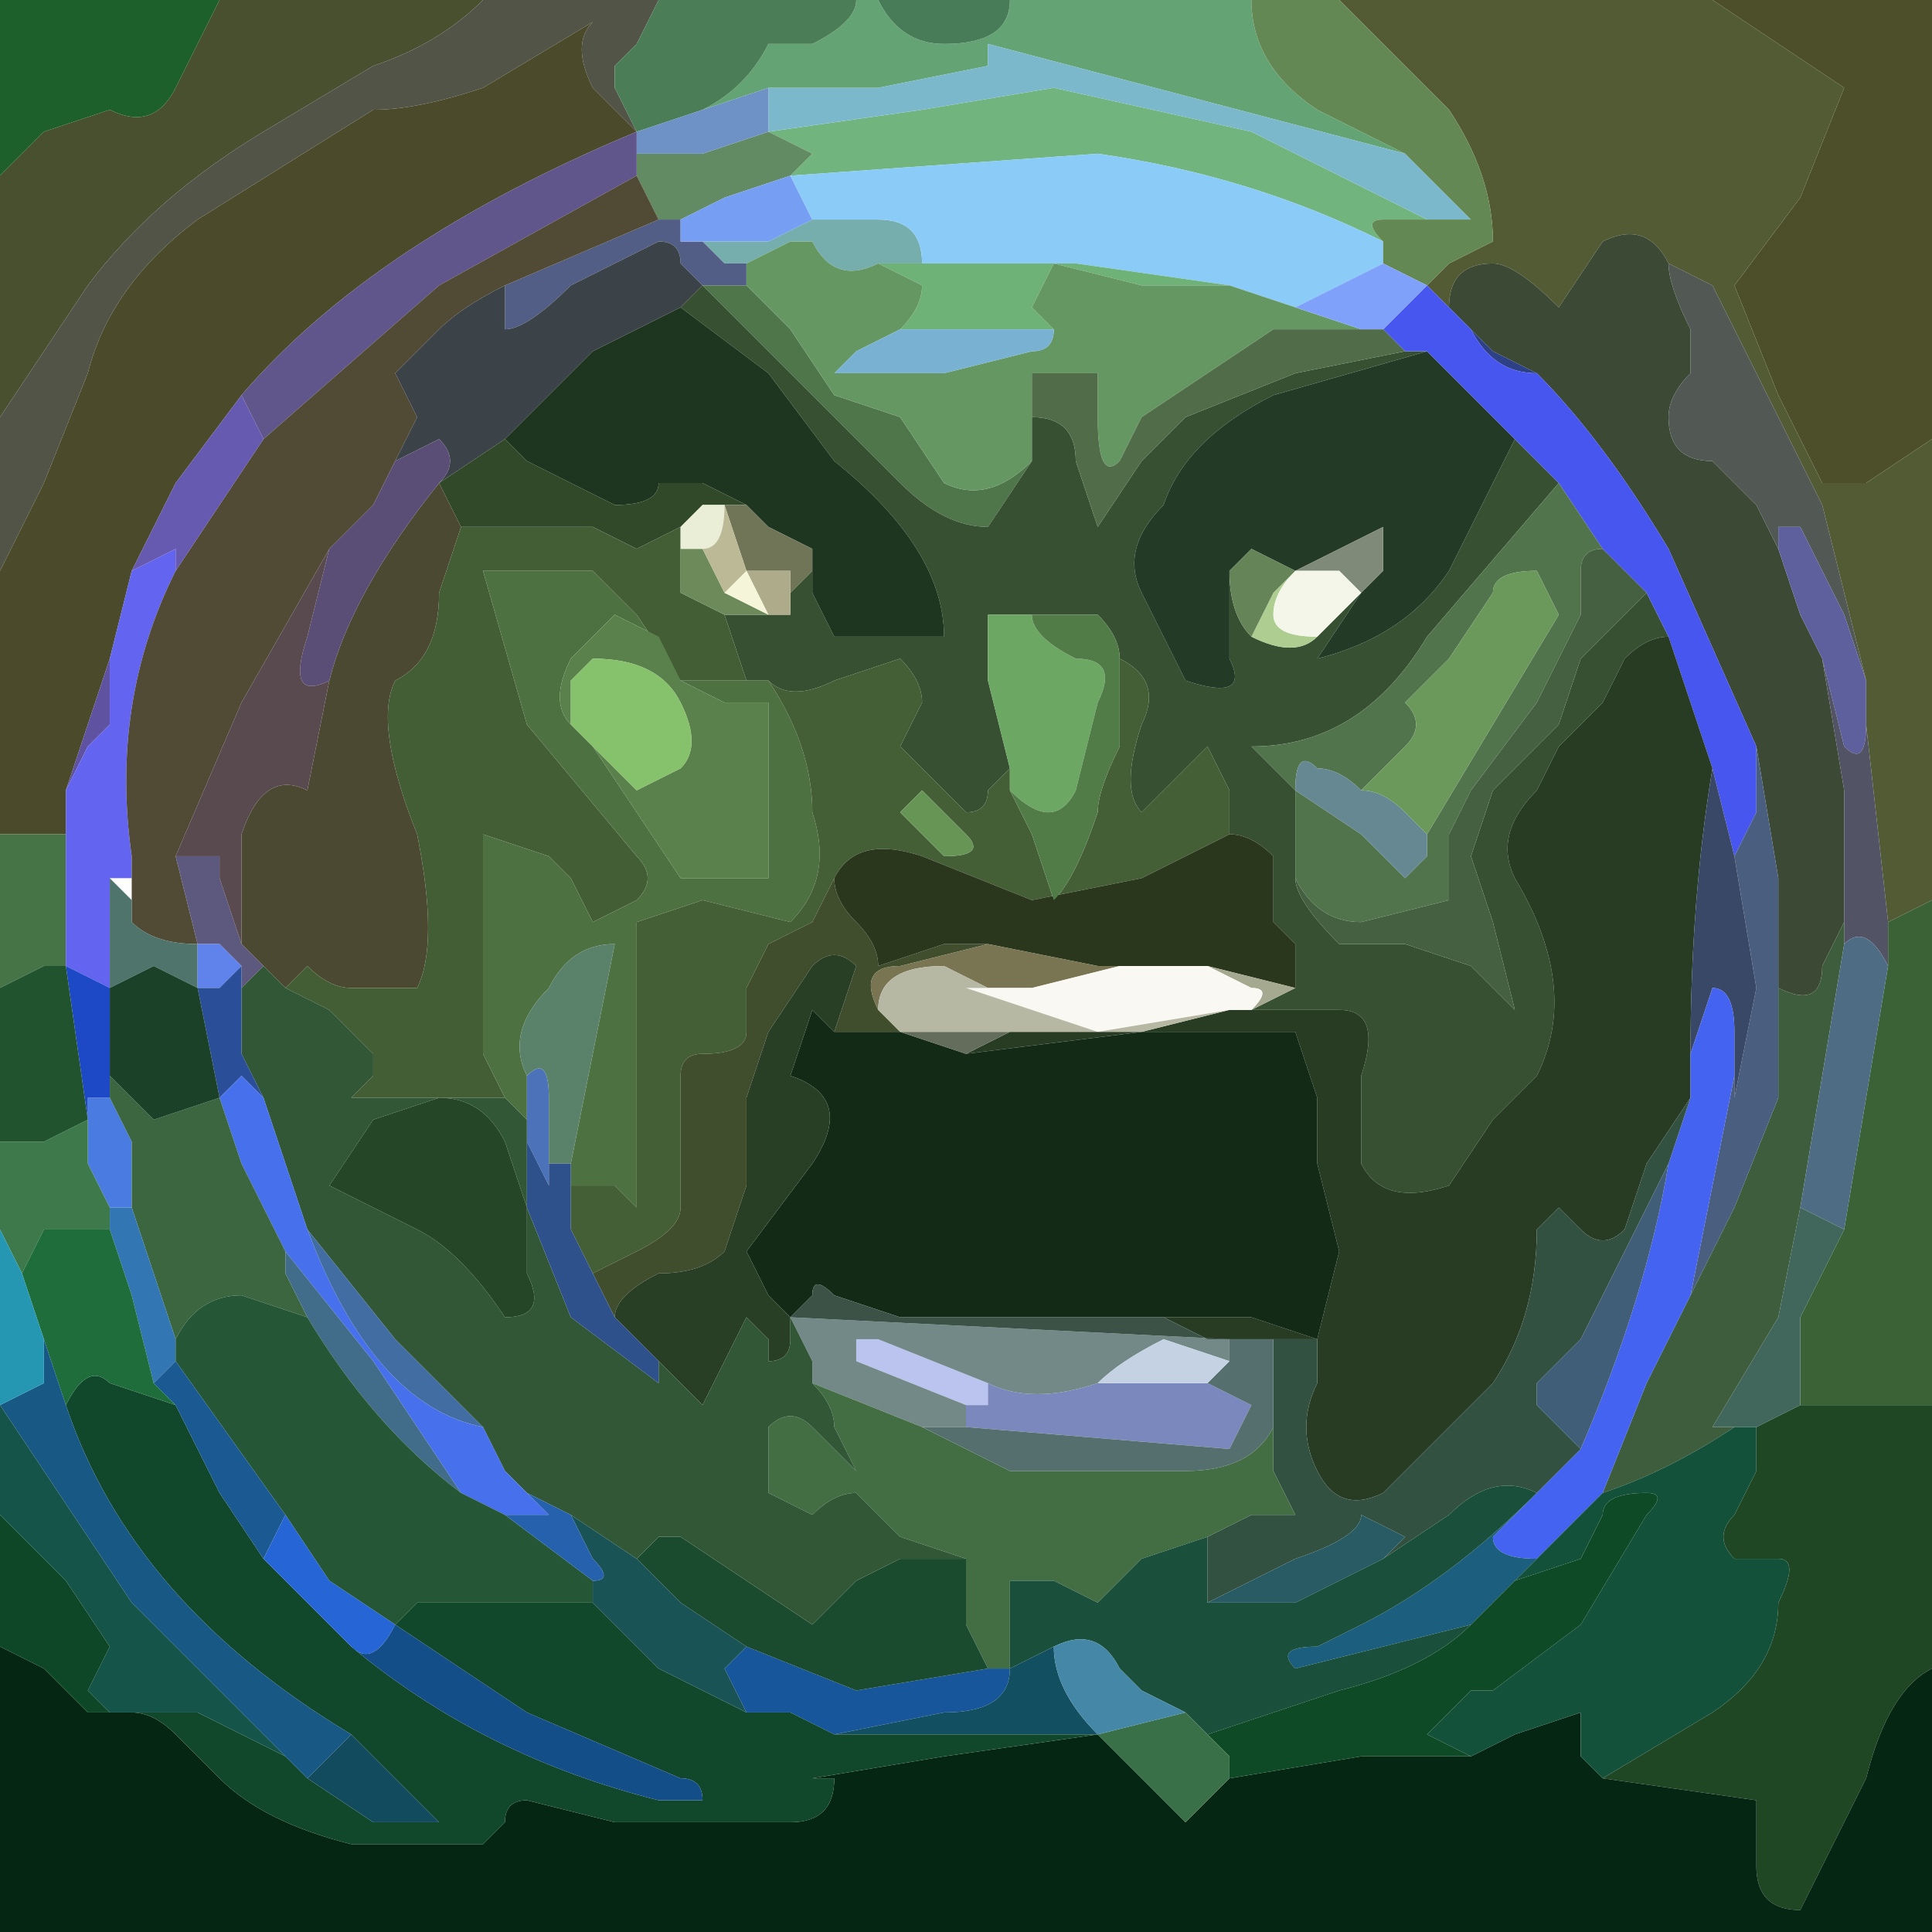 <?xml version="1.0" encoding="UTF-8" standalone="no"?>
<svg xmlns:xlink="http://www.w3.org/1999/xlink" height="4.4px" width="4.4px" xmlns="http://www.w3.org/2000/svg">
  <g transform="matrix(1.0, 0.0, 0.0, 1.0, 2.2, 2.2)">
    <path d="M-1.7 -2.2 L-1.1 -2.2 Q-1.2 -2.1 -1.35 -2.05 L-1.6 -1.9 Q-1.85 -1.75 -2.0 -1.55 L-2.1 -1.4 -2.2 -1.25 -2.2 -1.8 -2.1 -1.9 -1.95 -1.95 Q-1.85 -1.9 -1.8 -2.0 L-1.75 -2.1 -1.7 -2.2" fill="#485030" fill-rule="evenodd" stroke="none"/>
    <path d="M-2.2 -1.8 L-2.2 -2.2 -1.7 -2.2 -1.75 -2.1 -1.8 -2.0 Q-1.85 -1.9 -1.95 -1.95 L-2.1 -1.9 -2.2 -1.8" fill="#1e602b" fill-rule="evenodd" stroke="none"/>
    <path d="M-1.1 -2.2 L-0.7 -2.2 -0.75 -2.1 -0.8 -2.05 -0.8 -2.0 -0.75 -1.9 -0.85 -2.0 Q-0.9 -2.1 -0.85 -2.15 L-1.1 -2.0 Q-1.25 -1.95 -1.35 -1.95 L-1.75 -1.7 Q-1.95 -1.55 -2.0 -1.35 L-2.1 -1.1 -2.2 -0.9 -2.2 -1.25 -2.1 -1.4 -2.0 -1.55 Q-1.85 -1.75 -1.6 -1.9 L-1.35 -2.05 Q-1.2 -2.1 -1.1 -2.2 M-0.75 -1.9 L-0.75 -1.9" fill="#525448" fill-rule="evenodd" stroke="none"/>
    <path d="M-2.2 -0.9 L-2.1 -1.1 -2.0 -1.35 Q-1.95 -1.55 -1.75 -1.7 L-1.35 -1.95 Q-1.25 -1.95 -1.1 -2.0 L-0.85 -2.15 Q-0.9 -2.1 -0.85 -2.0 L-0.75 -1.9 Q-1.35 -1.65 -1.65 -1.3 L-1.8 -1.1 -1.9 -0.9 -1.95 -0.7 -2.05 -0.4 -2.05 -0.4 -2.05 -0.35 -2.05 -0.3 -2.05 -0.3 -2.2 -0.3 -2.2 -0.9" fill="#4b4b2b" fill-rule="evenodd" stroke="none"/>
    <path d="M-2.05 -0.3 L-2.05 -0.3 -2.05 0.0 -2.1 0.0 -2.2 0.05 -2.2 -0.3 -2.05 -0.3 -2.05 -0.3" fill="#477447" fill-rule="evenodd" stroke="none"/>
    <path d="M-1.95 -0.7 L-1.95 -0.55 -2.0 -0.5 -2.05 -0.4 -2.05 -0.4 -1.95 -0.7" fill="#5f52a1" fill-rule="evenodd" stroke="none"/>
    <path d="M-2.05 -0.3 L-2.05 -0.35 -2.05 -0.4 -2.0 -0.5 -1.95 -0.55 -1.95 -0.7 -1.9 -0.9 -1.8 -0.95 -1.8 -0.9 Q-1.95 -0.6 -1.9 -0.25 L-1.9 -0.2 -1.95 -0.2 -1.95 -0.25 -1.95 0.05 -2.05 0.0 -2.05 -0.3" fill="#6364f0" fill-rule="evenodd" stroke="none"/>
    <path d="M1.0 -1.85 L0.05 -2.1 0.05 -2.05 -0.2 -2.0 -0.45 -2.0 -0.6 -1.95 Q-0.5 -2.0 -0.45 -2.1 L-0.35 -2.1 Q-0.25 -2.15 -0.25 -2.2 L-0.2 -2.2 Q-0.15 -2.1 -0.05 -2.1 0.1 -2.1 0.1 -2.2 L0.65 -2.2 Q0.65 -2.05 0.8 -1.95 L1.0 -1.85" fill="#63a374" fill-rule="evenodd" stroke="none"/>
    <path d="M-0.25 -2.2 Q-0.25 -2.15 -0.35 -2.1 L-0.45 -2.1 Q-0.5 -2.0 -0.6 -1.95 L-0.75 -1.9 -0.8 -2.0 -0.8 -2.05 -0.75 -2.1 -0.7 -2.2 -0.25 -2.2" fill="#4b7d56" fill-rule="evenodd" stroke="none"/>
    <path d="M-0.45 -1.9 L-0.1 -1.95 0.2 -2.0 0.65 -1.9 1.05 -1.7 0.95 -1.7 Q0.9 -1.7 0.95 -1.65 0.65 -1.8 0.3 -1.85 L-0.4 -1.8 -0.35 -1.85 -0.45 -1.9 -0.45 -1.9 M-0.4 -1.8 L-0.4 -1.8" fill="#71b47d" fill-rule="evenodd" stroke="none"/>
    <path d="M-0.45 -1.9 L-0.35 -1.85 -0.4 -1.8 -0.55 -1.75 -0.65 -1.7 -0.7 -1.7 -0.75 -1.8 -0.75 -1.85 -0.6 -1.85 -0.45 -1.9" fill="#628a63" fill-rule="evenodd" stroke="none"/>
    <path d="M1.0 -1.85 L1.15 -1.7 1.1 -1.7 1.05 -1.7 0.65 -1.9 0.2 -2.0 -0.1 -1.95 -0.45 -1.9 -0.45 -2.0 -0.2 -2.0 0.05 -2.05 0.05 -2.1 1.0 -1.85" fill="#7bb8cb" fill-rule="evenodd" stroke="none"/>
    <path d="M-0.6 -1.95 L-0.45 -2.0 -0.45 -1.9 -0.6 -1.85 -0.75 -1.85 -0.75 -1.9 -0.6 -1.95" fill="#6e91c6" fill-rule="evenodd" stroke="none"/>
    <path d="M0.1 -2.2 Q0.1 -2.1 -0.05 -2.1 -0.15 -2.1 -0.2 -2.2 L0.1 -2.2" fill="#487b58" fill-rule="evenodd" stroke="none"/>
    <path d="M-0.75 -1.9 L-0.75 -1.9 -0.75 -1.85 -0.75 -1.8 -1.2 -1.55 -1.6 -1.2 -1.65 -1.3 Q-1.35 -1.65 -0.75 -1.9" fill="#60568c" fill-rule="evenodd" stroke="none"/>
    <path d="M-0.2 -1.6 Q-0.3 -1.55 -0.35 -1.65 L-0.4 -1.65 -0.5 -1.6 -0.55 -1.6 -0.6 -1.65 -0.45 -1.65 -0.35 -1.7 -0.2 -1.7 Q-0.1 -1.7 -0.1 -1.6 L-0.2 -1.6" fill="#75aead" fill-rule="evenodd" stroke="none"/>
    <path d="M-0.5 -1.6 L-0.5 -1.55 -0.6 -1.55 -0.65 -1.6 Q-0.65 -1.65 -0.7 -1.65 L-0.9 -1.55 Q-1.0 -1.45 -1.05 -1.45 L-1.05 -1.55 -0.7 -1.7 -0.65 -1.7 -0.65 -1.65 -0.6 -1.65 -0.55 -1.6 -0.5 -1.6" fill="#535e86" fill-rule="evenodd" stroke="none"/>
    <path d="M-0.4 -1.8 L-0.35 -1.7 -0.45 -1.65 -0.6 -1.65 -0.65 -1.65 -0.65 -1.7 -0.55 -1.75 -0.4 -1.8 -0.4 -1.8" fill="#769ff3" fill-rule="evenodd" stroke="none"/>
    <path d="M-1.9 -0.2 L-1.9 -0.25 Q-1.95 -0.6 -1.8 -0.9 L-1.6 -1.2 -1.2 -1.55 -0.75 -1.8 -0.7 -1.7 -1.05 -1.55 Q-1.15 -1.5 -1.2 -1.45 L-1.3 -1.35 -1.25 -1.25 -1.3 -1.15 -1.35 -1.05 -1.45 -0.95 -1.65 -0.6 -1.8 -0.25 -1.75 -0.05 Q-1.85 -0.05 -1.9 -0.1 L-1.9 -0.15 -1.9 -0.2" fill="#514b36" fill-rule="evenodd" stroke="none"/>
    <path d="M-0.6 -1.55 L-0.65 -1.5 -0.85 -1.4 -1.05 -1.2 -1.2 -1.1 Q-1.15 -1.15 -1.2 -1.2 L-1.3 -1.15 -1.25 -1.25 -1.3 -1.35 -1.2 -1.45 Q-1.15 -1.5 -1.05 -1.55 L-1.05 -1.45 Q-1.0 -1.45 -0.9 -1.55 L-0.7 -1.65 Q-0.65 -1.65 -0.65 -1.6 L-0.6 -1.55 -0.6 -1.55 M-1.2 -1.1 L-1.2 -1.1" fill="#3b4348" fill-rule="evenodd" stroke="none"/>
    <path d="M-0.5 -1.55 L-0.4 -1.45 -0.3 -1.3 -0.15 -1.25 -0.05 -1.1 Q0.05 -1.05 0.15 -1.15 L0.05 -1.0 Q-0.05 -1.0 -0.15 -1.1 L-0.3 -1.25 -0.45 -1.4 -0.6 -1.55 -0.5 -1.55 M-0.6 -1.55 L-0.6 -1.55" fill="#4f754b" fill-rule="evenodd" stroke="none"/>
    <path d="M1.05 -1.4 L0.7 -1.3 Q0.5 -1.2 0.45 -1.05 0.35 -0.95 0.4 -0.85 L0.45 -0.75 0.5 -0.65 Q0.65 -0.6 0.6 -0.7 L0.6 -0.9 Q0.6 -0.8 0.65 -0.75 0.75 -0.7 0.8 -0.75 L0.9 -0.85 0.8 -0.7 Q1.0 -0.75 1.1 -0.9 L1.25 -1.2 1.3 -1.15 1.35 -1.1 1.05 -0.75 Q0.9 -0.5 0.65 -0.5 L0.75 -0.4 0.75 -0.2 Q0.75 -0.15 0.85 -0.05 L1.0 -0.05 1.15 0.0 1.2 0.05 1.25 0.1 1.2 -0.1 1.15 -0.25 1.2 -0.4 1.35 -0.55 1.4 -0.7 1.55 -0.85 1.6 -0.75 Q1.55 -0.75 1.5 -0.7 L1.45 -0.6 1.35 -0.5 1.3 -0.4 Q1.2 -0.3 1.25 -0.2 1.4 0.05 1.3 0.25 L1.2 0.35 1.1 0.5 Q0.95 0.55 0.9 0.45 0.9 0.35 0.9 0.25 0.95 0.1 0.85 0.1 L0.65 0.1 0.75 0.05 0.75 -0.05 0.7 -0.1 0.7 -0.25 Q0.65 -0.3 0.6 -0.3 L0.6 -0.4 0.55 -0.5 0.45 -0.4 Q0.45 -0.4 0.4 -0.35 0.35 -0.4 0.4 -0.55 0.45 -0.65 0.35 -0.7 0.35 -0.75 0.3 -0.8 L0.15 -0.8 Q0.1 -0.8 0.05 -0.8 L0.05 -0.65 0.1 -0.45 0.05 -0.4 Q0.05 -0.35 0.0 -0.35 L-0.15 -0.5 -0.1 -0.6 Q-0.1 -0.65 -0.15 -0.7 L-0.3 -0.65 Q-0.4 -0.6 -0.45 -0.65 L-0.5 -0.65 -0.55 -0.8 -0.45 -0.8 -0.4 -0.8 -0.4 -0.85 -0.35 -0.9 -0.35 -0.95 -0.35 -0.85 -0.3 -0.75 -0.05 -0.75 Q-0.05 -0.95 -0.3 -1.15 L-0.45 -1.35 -0.65 -1.5 -0.6 -1.55 -0.45 -1.4 -0.3 -1.25 -0.15 -1.1 Q-0.05 -1.0 0.05 -1.0 L0.15 -1.15 0.15 -1.25 Q0.25 -1.25 0.25 -1.15 L0.3 -1.0 0.4 -1.15 0.5 -1.25 0.75 -1.35 1.0 -1.4 1.05 -1.4 M0.9 -0.85 L0.9 -0.85" fill="#385032" fill-rule="evenodd" stroke="none"/>
    <path d="M-0.65 -1.5 L-0.45 -1.35 -0.3 -1.15 Q-0.05 -0.95 -0.05 -0.75 L-0.3 -0.75 -0.35 -0.85 -0.35 -0.95 -0.45 -1.0 -0.5 -1.05 -0.6 -1.1 -0.7 -1.1 Q-0.7 -1.05 -0.8 -1.05 L-1.0 -1.15 -1.05 -1.2 -0.85 -1.4 -0.65 -1.5" fill="#1e351f" fill-rule="evenodd" stroke="none"/>
    <path d="M0.95 -1.65 L0.95 -1.6 0.85 -1.55 0.75 -1.5 0.6 -1.55 0.25 -1.6 -0.1 -1.6 Q-0.1 -1.7 -0.2 -1.7 L-0.35 -1.7 -0.4 -1.8 0.3 -1.85 Q0.65 -1.8 0.95 -1.65" fill="#8acbf8" fill-rule="evenodd" stroke="none"/>
    <path d="M0.6 -1.55 L0.4 -1.55 0.2 -1.6 0.15 -1.5 0.2 -1.45 0.0 -1.45 -0.15 -1.45 Q-0.1 -1.5 -0.1 -1.55 L-0.2 -1.6 -0.1 -1.6 0.25 -1.6 0.6 -1.55" fill="#6fb278" fill-rule="evenodd" stroke="none"/>
    <path d="M0.9 -1.45 L0.8 -1.45 0.7 -1.45 0.55 -1.35 0.4 -1.25 0.35 -1.15 Q0.3 -1.1 0.3 -1.25 L0.3 -1.35 Q0.3 -1.35 0.25 -1.35 0.2 -1.35 0.15 -1.35 0.15 -1.3 0.15 -1.25 L0.15 -1.15 Q0.05 -1.05 -0.05 -1.1 L-0.15 -1.25 -0.3 -1.3 -0.4 -1.45 -0.5 -1.55 -0.5 -1.6 -0.4 -1.65 -0.35 -1.65 Q-0.3 -1.55 -0.2 -1.6 L-0.1 -1.55 Q-0.1 -1.5 -0.15 -1.45 L-0.25 -1.4 -0.3 -1.35 -0.05 -1.35 0.15 -1.4 Q0.2 -1.4 0.2 -1.45 L0.15 -1.5 0.2 -1.6 0.4 -1.55 0.6 -1.55 0.75 -1.5 0.9 -1.45" fill="#659762" fill-rule="evenodd" stroke="none"/>
    <path d="M0.2 -1.45 Q0.2 -1.4 0.15 -1.4 L-0.05 -1.35 -0.3 -1.35 -0.25 -1.4 -0.15 -1.45 0.0 -1.45 0.2 -1.45" fill="#79b1d2" fill-rule="evenodd" stroke="none"/>
    <path d="M-1.05 -1.2 L-1.0 -1.15 -0.8 -1.05 Q-0.7 -1.05 -0.7 -1.1 L-0.6 -1.1 -0.5 -1.05 -0.6 -1.05 -0.65 -1.0 -0.75 -0.95 -0.85 -1.0 -1.0 -1.0 -1.15 -1.0 -1.2 -1.1 -1.05 -1.2" fill="#314829" fill-rule="evenodd" stroke="none"/>
    <path d="M-1.2 -1.1 L-1.2 -1.1 -1.15 -1.0 -1.2 -0.85 Q-1.2 -0.7 -1.3 -0.65 -1.35 -0.55 -1.25 -0.3 -1.2 -0.05 -1.25 0.05 L-1.4 0.05 Q-1.45 0.05 -1.5 0.0 -1.5 0.0 -1.55 0.05 L-1.6 0.0 -1.65 -0.05 -1.65 -0.3 Q-1.6 -0.45 -1.5 -0.4 L-1.45 -0.65 Q-1.4 -0.85 -1.2 -1.1" fill="#4c4932" fill-rule="evenodd" stroke="none"/>
    <path d="M-1.3 -1.15 L-1.2 -1.2 Q-1.15 -1.15 -1.2 -1.1 -1.4 -0.85 -1.45 -0.65 -1.55 -0.6 -1.5 -0.75 L-1.45 -0.95 -1.35 -1.05 -1.3 -1.15" fill="#5a4e76" fill-rule="evenodd" stroke="none"/>
    <path d="M-0.55 -0.8 L-0.5 -0.65 -0.65 -0.65 -0.75 -0.8 -0.85 -0.9 -1.1 -0.9 -1.0 -0.55 -0.75 -0.25 Q-0.7 -0.2 -0.75 -0.15 L-0.85 -0.1 -0.9 -0.2 -0.95 -0.25 -1.1 -0.3 -1.1 -0.1 Q-1.1 0.05 -1.1 0.15 L-1.1 0.2 -1.05 0.3 -1.2 0.3 -1.4 0.3 -1.35 0.25 -1.35 0.2 -1.45 0.1 -1.55 0.05 Q-1.5 0.0 -1.5 0.0 -1.45 0.05 -1.4 0.05 L-1.25 0.05 Q-1.2 -0.05 -1.25 -0.3 -1.35 -0.55 -1.3 -0.65 -1.2 -0.7 -1.2 -0.85 L-1.15 -1.0 -1.0 -1.0 -0.85 -1.0 -0.75 -0.95 -0.65 -1.0 -0.65 -0.95 -0.65 -0.85 -0.55 -0.8 M-0.65 -1.0 L-0.65 -1.0" fill="#435d35" fill-rule="evenodd" stroke="none"/>
    <path d="M-1.8 -0.9 L-1.8 -0.95 -1.9 -0.9 -1.8 -1.1 -1.65 -1.3 -1.6 -1.2 -1.8 -0.9" fill="#6559b0" fill-rule="evenodd" stroke="none"/>
    <path d="M-1.95 0.05 L-1.95 -0.25 -1.95 -0.2 -1.9 -0.15 -1.9 -0.1 Q-1.85 -0.05 -1.75 -0.05 L-1.75 0.05 -1.85 0.0 -1.95 0.05 M-1.75 0.05 L-1.75 0.05" fill="#4f746c" fill-rule="evenodd" stroke="none"/>
    <path d="M-1.65 0.0 L-1.7 -0.05 -1.75 -0.05 -1.8 -0.25 -1.7 -0.25 -1.7 -0.2 -1.65 -0.05 -1.6 0.0 -1.65 0.05 -1.65 0.0" fill="#5d587d" fill-rule="evenodd" stroke="none"/>
    <path d="M-1.75 0.05 L-1.75 -0.05 -1.7 -0.05 -1.65 0.0 -1.7 0.05 -1.75 0.05" fill="#5f83eb" fill-rule="evenodd" stroke="none"/>
    <path d="M-1.45 -0.95 L-1.5 -0.75 Q-1.55 -0.6 -1.45 -0.65 L-1.5 -0.4 Q-1.6 -0.45 -1.65 -0.3 L-1.65 -0.05 -1.7 -0.2 -1.7 -0.25 -1.8 -0.25 -1.65 -0.6 -1.45 -0.95" fill="#594a50" fill-rule="evenodd" stroke="none"/>
    <path d="M-0.5 -0.65 L-0.45 -0.65 Q-0.35 -0.5 -0.35 -0.35 -0.3 -0.2 -0.4 -0.1 L-0.6 -0.15 -0.75 -0.1 -0.75 0.55 -0.8 0.5 -0.9 0.5 -0.9 0.45 -0.85 0.2 -0.8 -0.05 Q-0.9 -0.05 -0.95 0.05 -1.05 0.15 -1.0 0.25 L-1.0 0.35 -1.05 0.3 -1.1 0.2 -1.1 0.15 Q-1.1 0.05 -1.1 -0.1 L-1.1 -0.3 -0.95 -0.25 -0.9 -0.2 -0.85 -0.1 -0.75 -0.15 Q-0.7 -0.2 -0.75 -0.25 L-1.0 -0.55 -1.1 -0.9 -0.85 -0.9 -0.75 -0.8 -0.65 -0.65 -0.5 -0.65 M-0.9 -0.55 L-0.85 -0.5 -0.75 -0.35 -0.65 -0.2 -0.45 -0.2 -0.45 -0.6 -0.55 -0.6 -0.65 -0.65 -0.7 -0.75 -0.8 -0.8 -0.9 -0.7 Q-0.95 -0.6 -0.9 -0.55" fill="#4e7141" fill-rule="evenodd" stroke="none"/>
    <path d="M-0.35 -0.95 L-0.35 -0.9 -0.4 -0.85 -0.4 -0.9 -0.5 -0.9 -0.5 -0.9 -0.55 -1.05 -0.6 -1.05 -0.65 -1.0 -0.65 -1.0 -0.6 -1.05 -0.5 -1.05 -0.45 -1.0 -0.35 -0.95" fill="#707558" fill-rule="evenodd" stroke="none"/>
    <path d="M-0.4 -0.85 L-0.4 -0.8 -0.45 -0.8 -0.5 -0.9 -0.4 -0.9 -0.4 -0.85" fill="#adab8a" fill-rule="evenodd" stroke="none"/>
    <path d="M-0.4 -0.8 L-0.45 -0.8 -0.55 -0.8 -0.65 -0.85 -0.65 -0.95 -0.6 -0.95 -0.55 -0.85 -0.45 -0.8 -0.4 -0.8" fill="#6c8a5a" fill-rule="evenodd" stroke="none"/>
    <path d="M-0.5 -0.9 L-0.5 -0.9 -0.45 -0.8 -0.55 -0.85 -0.5 -0.9" fill="#f5f6d9" fill-rule="evenodd" stroke="none"/>
    <path d="M-0.45 -0.65 Q-0.4 -0.6 -0.3 -0.65 L-0.15 -0.7 Q-0.1 -0.65 -0.1 -0.6 L-0.15 -0.5 0.0 -0.35 Q0.05 -0.35 0.05 -0.4 L0.1 -0.45 0.1 -0.4 0.15 -0.3 0.2 -0.15 Q0.25 -0.2 0.3 -0.35 0.3 -0.4 0.35 -0.5 L0.35 -0.7 Q0.45 -0.65 0.4 -0.55 0.35 -0.4 0.4 -0.35 0.45 -0.4 0.45 -0.4 L0.55 -0.5 0.6 -0.4 0.6 -0.3 Q0.5 -0.25 0.4 -0.2 L0.15 -0.15 -0.1 -0.25 Q-0.25 -0.3 -0.3 -0.2 L-0.35 -0.1 -0.45 -0.05 -0.5 0.05 -0.5 0.15 Q-0.5 0.2 -0.6 0.2 -0.65 0.2 -0.65 0.25 L-0.65 0.55 Q-0.65 0.6 -0.75 0.65 -0.85 0.7 -0.85 0.7 L-0.9 0.6 -0.9 0.5 -0.8 0.5 -0.75 0.55 -0.75 -0.1 -0.6 -0.15 -0.4 -0.1 Q-0.3 -0.2 -0.35 -0.35 -0.35 -0.5 -0.45 -0.65 M-0.1 -0.4 L-0.15 -0.35 -0.05 -0.25 Q0.05 -0.25 0.0 -0.3 L-0.1 -0.4" fill="#445f36" fill-rule="evenodd" stroke="none"/>
    <path d="M-0.65 -0.95 L-0.65 -1.0 -0.6 -1.05 -0.55 -1.05 Q-0.55 -0.95 -0.6 -0.95 L-0.65 -0.95" fill="#ebeed6" fill-rule="evenodd" stroke="none"/>
    <path d="M-0.5 -0.9 L-0.55 -0.85 -0.6 -0.95 Q-0.55 -0.95 -0.55 -1.05 L-0.5 -0.9" fill="#bcba96" fill-rule="evenodd" stroke="none"/>
    <path d="M-0.85 -0.5 L-0.75 -0.4 -0.65 -0.45 Q-0.6 -0.5 -0.65 -0.6 -0.7 -0.7 -0.85 -0.7 L-0.9 -0.65 -0.9 -0.55 Q-0.95 -0.6 -0.9 -0.7 L-0.8 -0.8 -0.7 -0.75 -0.65 -0.65 -0.55 -0.6 -0.45 -0.6 -0.45 -0.2 -0.65 -0.2 -0.75 -0.35 -0.85 -0.5" fill="#5a814b" fill-rule="evenodd" stroke="none"/>
    <path d="M-0.9 -0.55 L-0.9 -0.65 -0.85 -0.7 Q-0.7 -0.7 -0.65 -0.6 -0.6 -0.5 -0.65 -0.45 L-0.75 -0.4 -0.85 -0.5 -0.9 -0.55" fill="#86c26b" fill-rule="evenodd" stroke="none"/>
    <path d="M-0.1 -0.4 L0.0 -0.3 Q0.05 -0.25 -0.05 -0.25 L-0.15 -0.35 -0.1 -0.4" fill="#679555" fill-rule="evenodd" stroke="none"/>
    <path d="M-0.3 -0.2 Q-0.3 -0.15 -0.25 -0.1 -0.2 -0.05 -0.2 0.0 L-0.05 -0.05 0.05 -0.05 -0.15 0.0 Q-0.25 0.0 -0.2 0.1 L-0.15 0.15 -0.2 0.15 -0.3 0.15 -0.25 0.0 Q-0.3 -0.05 -0.35 0.0 L-0.45 0.15 -0.5 0.3 -0.5 0.5 -0.55 0.65 Q-0.6 0.7 -0.7 0.7 -0.8 0.75 -0.8 0.8 L-0.85 0.7 Q-0.85 0.7 -0.75 0.65 -0.65 0.6 -0.65 0.55 L-0.65 0.25 Q-0.65 0.2 -0.6 0.2 -0.5 0.2 -0.5 0.15 L-0.5 0.05 -0.45 -0.05 -0.35 -0.1 -0.3 -0.2" fill="#404e2d" fill-rule="evenodd" stroke="none"/>
    <path d="M0.6 -0.3 Q0.65 -0.3 0.7 -0.25 L0.7 -0.1 0.75 -0.05 0.75 0.05 0.55 0.0 0.3 0.0 0.05 -0.05 -0.05 -0.05 -0.2 0.0 Q-0.2 -0.05 -0.25 -0.1 -0.3 -0.15 -0.3 -0.2 -0.25 -0.3 -0.1 -0.25 L0.15 -0.15 0.4 -0.2 Q0.5 -0.25 0.6 -0.3" fill="#2a371d" fill-rule="evenodd" stroke="none"/>
    <path d="M2.2 -1.2 L2.05 -1.1 1.95 -1.1 1.85 -1.3 1.75 -1.55 1.9 -1.75 2.0 -2.0 1.7 -2.2 2.2 -2.2 2.2 -1.2" fill="#4d4f2a" fill-rule="evenodd" stroke="none"/>
    <path d="M1.7 -2.2 L2.0 -2.0 1.9 -1.75 1.75 -1.55 1.85 -1.3 1.95 -1.1 2.05 -1.1 2.2 -1.2 2.2 -0.15 2.1 -0.1 2.05 -0.55 2.05 -0.65 1.95 -1.05 1.75 -1.45 1.7 -1.55 1.6 -1.6 Q1.55 -1.7 1.45 -1.65 L1.35 -1.5 Q1.25 -1.6 1.2 -1.6 1.1 -1.6 1.1 -1.5 L1.05 -1.55 1.1 -1.6 1.2 -1.65 Q1.2 -1.8 1.1 -1.95 L0.85 -2.2 1.7 -2.2" fill="#535b35" fill-rule="evenodd" stroke="none"/>
    <path d="M0.85 -2.2 L1.1 -1.95 Q1.2 -1.8 1.2 -1.65 L1.1 -1.6 1.05 -1.55 0.95 -1.6 0.95 -1.65 Q0.9 -1.7 0.95 -1.7 L1.05 -1.7 1.1 -1.7 1.15 -1.7 1.0 -1.85 0.8 -1.95 Q0.65 -2.05 0.65 -2.2 L0.85 -2.2 M1.05 -1.55 L1.05 -1.55" fill="#648854" fill-rule="evenodd" stroke="none"/>
    <path d="M1.1 -1.5 Q1.1 -1.6 1.2 -1.6 1.25 -1.6 1.35 -1.5 L1.45 -1.65 Q1.55 -1.7 1.6 -1.6 1.6 -1.55 1.65 -1.45 L1.65 -1.35 Q1.6 -1.3 1.6 -1.25 1.6 -1.15 1.7 -1.15 L1.8 -1.05 1.85 -0.95 1.9 -0.8 1.95 -0.7 2.0 -0.4 2.0 -0.1 1.95 0.0 Q1.95 0.1 1.85 0.05 L1.85 -0.2 1.8 -0.5 1.6 -0.95 Q1.45 -1.2 1.3 -1.35 L1.2 -1.4 1.15 -1.45 1.1 -1.5" fill="#3c4934" fill-rule="evenodd" stroke="none"/>
    <path d="M1.15 -1.45 L1.2 -1.4 1.3 -1.35 Q1.2 -1.35 1.15 -1.45" fill="#2e4086" fill-rule="evenodd" stroke="none"/>
    <path d="M1.05 -1.4 L1.15 -1.3 1.25 -1.2 1.1 -0.9 Q1.0 -0.75 0.8 -0.7 L0.9 -0.85 0.95 -0.9 0.95 -1.0 0.85 -0.95 0.75 -0.9 0.65 -0.95 0.6 -0.9 0.6 -0.7 Q0.65 -0.6 0.5 -0.65 L0.45 -0.75 0.4 -0.85 Q0.35 -0.95 0.45 -1.05 0.5 -1.2 0.7 -1.3 L1.05 -1.4" fill="#233a27" fill-rule="evenodd" stroke="none"/>
    <path d="M1.05 -1.55 L1.05 -1.55 1.15 -1.45 Q1.2 -1.35 1.3 -1.35 1.45 -1.2 1.6 -0.95 L1.8 -0.5 1.8 -0.35 1.75 -0.25 1.7 -0.45 1.6 -0.75 1.55 -0.85 1.45 -0.95 1.35 -1.1 1.3 -1.15 1.25 -1.2 1.15 -1.3 1.05 -1.4 1.0 -1.4 0.95 -1.45 1.0 -1.5 1.05 -1.55" fill="#4756ef" fill-rule="evenodd" stroke="none"/>
    <path d="M1.6 -1.6 L1.7 -1.55 1.75 -1.45 1.95 -1.05 2.05 -0.65 2.0 -0.8 1.9 -1.0 1.85 -1.0 1.85 -0.95 1.8 -1.05 1.7 -1.15 Q1.6 -1.15 1.6 -1.25 1.6 -1.3 1.65 -1.35 L1.65 -1.45 Q1.6 -1.55 1.6 -1.6" fill="#525854" fill-rule="evenodd" stroke="none"/>
    <path d="M0.15 -1.25 Q0.15 -1.3 0.15 -1.35 0.2 -1.35 0.25 -1.35 0.3 -1.35 0.3 -1.35 L0.3 -1.25 Q0.3 -1.1 0.35 -1.15 L0.4 -1.25 0.55 -1.35 0.7 -1.45 0.8 -1.45 0.9 -1.45 0.95 -1.45 1.0 -1.4 0.75 -1.35 0.5 -1.25 0.4 -1.15 0.3 -1.0 0.25 -1.15 Q0.25 -1.25 0.15 -1.25" fill="#516c49" fill-rule="evenodd" stroke="none"/>
    <path d="M0.95 -1.6 L1.05 -1.55 1.0 -1.5 0.95 -1.45 0.9 -1.45 0.75 -1.5 0.85 -1.55 0.95 -1.6" fill="#80a1fa" fill-rule="evenodd" stroke="none"/>
    <path d="M0.75 -0.9 L0.85 -0.95 0.95 -1.0 0.95 -0.9 0.9 -0.85 0.85 -0.9 0.75 -0.9 0.75 -0.9 M0.9 -0.85 L0.9 -0.85" fill="#808a78" fill-rule="evenodd" stroke="none"/>
    <path d="M0.75 -0.9 L0.75 -0.9 Q0.7 -0.85 0.7 -0.8 0.7 -0.75 0.8 -0.75 0.75 -0.7 0.65 -0.75 L0.7 -0.85 0.75 -0.9" fill="#aece91" fill-rule="evenodd" stroke="none"/>
    <path d="M0.75 -0.9 L0.85 -0.9 0.9 -0.85 0.8 -0.75 Q0.7 -0.75 0.7 -0.8 0.7 -0.85 0.75 -0.9" fill="#f5f6ea" fill-rule="evenodd" stroke="none"/>
    <path d="M0.6 -0.9 L0.65 -0.95 0.75 -0.9 0.7 -0.85 0.65 -0.75 Q0.6 -0.8 0.6 -0.9" fill="#658457" fill-rule="evenodd" stroke="none"/>
    <path d="M0.1 -0.45 L0.05 -0.65 0.05 -0.8 Q0.1 -0.8 0.15 -0.8 0.15 -0.75 0.25 -0.7 0.35 -0.7 0.3 -0.6 L0.25 -0.4 Q0.2 -0.3 0.1 -0.4 L0.1 -0.45" fill="#6ca763" fill-rule="evenodd" stroke="none"/>
    <path d="M0.15 -0.8 L0.3 -0.8 Q0.35 -0.75 0.35 -0.7 L0.35 -0.5 Q0.3 -0.4 0.3 -0.35 0.25 -0.2 0.2 -0.15 L0.15 -0.3 0.1 -0.4 Q0.2 -0.3 0.25 -0.4 L0.3 -0.6 Q0.35 -0.7 0.25 -0.7 0.15 -0.75 0.15 -0.8" fill="#517c48" fill-rule="evenodd" stroke="none"/>
    <path d="M1.35 -1.1 L1.45 -0.95 Q1.4 -0.95 1.4 -0.9 L1.4 -0.8 1.3 -0.6 1.15 -0.4 1.1 -0.3 1.1 -0.15 0.9 -0.1 Q0.8 -0.1 0.75 -0.2 L0.75 -0.4 0.65 -0.5 Q0.9 -0.5 1.05 -0.75 L1.35 -1.1 M0.9 -0.4 Q0.85 -0.45 0.8 -0.45 0.75 -0.5 0.75 -0.4 L0.9 -0.3 1.0 -0.2 1.05 -0.25 1.05 -0.3 1.2 -0.55 1.35 -0.8 1.3 -0.9 Q1.2 -0.9 1.2 -0.85 L1.1 -0.7 1.0 -0.6 Q1.05 -0.55 1.0 -0.5 L0.9 -0.4" fill="#51744c" fill-rule="evenodd" stroke="none"/>
    <path d="M0.9 -0.4 Q0.95 -0.4 1.0 -0.35 L1.05 -0.3 1.05 -0.25 1.0 -0.2 0.9 -0.3 0.75 -0.4 Q0.75 -0.5 0.8 -0.45 0.85 -0.45 0.9 -0.4" fill="#658893" fill-rule="evenodd" stroke="none"/>
    <path d="M1.05 -0.3 L1.0 -0.35 Q0.95 -0.4 0.9 -0.4 L1.0 -0.5 Q1.05 -0.55 1.0 -0.6 L1.1 -0.7 1.2 -0.85 Q1.2 -0.9 1.3 -0.9 L1.35 -0.8 1.2 -0.55 1.05 -0.3" fill="#6b995b" fill-rule="evenodd" stroke="none"/>
    <path d="M1.45 -0.95 L1.55 -0.85 1.4 -0.7 1.35 -0.55 1.2 -0.4 1.15 -0.25 1.2 -0.1 1.25 0.1 1.2 0.05 1.15 0.0 1.0 -0.05 0.85 -0.05 Q0.75 -0.15 0.75 -0.2 0.8 -0.1 0.9 -0.1 L1.1 -0.15 1.1 -0.3 1.15 -0.4 1.3 -0.6 1.4 -0.8 1.4 -0.9 Q1.4 -0.95 1.45 -0.95" fill="#456040" fill-rule="evenodd" stroke="none"/>
    <path d="M2.05 -0.65 L2.05 -0.55 Q2.05 -0.45 2.0 -0.5 L1.95 -0.7 1.9 -0.8 1.85 -0.95 1.85 -1.0 1.9 -1.0 2.0 -0.8 2.05 -0.65" fill="#5e609d" fill-rule="evenodd" stroke="none"/>
    <path d="M1.6 -0.75 L1.7 -0.45 Q1.65 -0.15 1.65 0.2 L1.65 0.3 1.55 0.45 1.5 0.6 Q1.45 0.65 1.4 0.6 L1.35 0.55 1.3 0.6 Q1.3 0.8 1.2 0.95 L0.95 1.2 Q0.85 1.25 0.8 1.15 0.75 1.05 0.8 0.95 L0.8 0.85 0.7 0.85 0.65 0.85 0.55 0.85 0.45 0.8 0.65 0.8 0.8 0.85 0.85 0.65 0.8 0.45 Q0.8 0.4 0.8 0.3 L0.75 0.15 0.4 0.15 0.0 0.2 0.1 0.15 0.2 0.15 0.4 0.15 0.6 0.1 0.65 0.1 0.85 0.1 Q0.95 0.1 0.9 0.25 0.9 0.35 0.9 0.45 0.95 0.55 1.1 0.5 L1.2 0.35 1.3 0.25 Q1.4 0.05 1.25 -0.2 1.2 -0.3 1.3 -0.4 L1.35 -0.5 1.45 -0.6 1.5 -0.7 Q1.55 -0.75 1.6 -0.75" fill="#283c24" fill-rule="evenodd" stroke="none"/>
    <path d="M2.05 -0.55 L2.1 -0.1 2.1 0.0 Q2.05 -0.1 2.0 -0.05 L2.0 -0.1 2.0 -0.4 1.95 -0.7 2.0 -0.5 Q2.05 -0.45 2.05 -0.55" fill="#525465" fill-rule="evenodd" stroke="none"/>
    <path d="M1.85 0.05 Q1.95 0.1 1.95 0.0 L2.0 -0.1 2.0 -0.05 1.9 0.55 1.85 0.8 1.7 1.05 1.75 1.05 Q1.6 1.15 1.45 1.2 L1.55 0.95 1.65 0.75 1.7 0.65 1.75 0.55 1.85 0.3 1.85 0.05" fill="#3d5d3c" fill-rule="evenodd" stroke="none"/>
    <path d="M1.8 -0.5 L1.85 -0.2 1.85 0.05 1.85 0.3 1.75 0.55 1.7 0.65 1.65 0.75 1.75 0.25 1.75 0.3 1.8 0.05 1.75 -0.25 1.8 -0.35 1.8 -0.5" fill="#4a5e7f" fill-rule="evenodd" stroke="none"/>
    <path d="M1.7 -0.45 L1.75 -0.25 1.8 0.05 1.75 0.3 1.75 0.25 1.75 0.15 Q1.75 0.05 1.7 0.05 L1.65 0.2 Q1.65 -0.15 1.7 -0.45" fill="#3a4867" fill-rule="evenodd" stroke="none"/>
    <path d="M2.1 -0.1 L2.2 -0.15 2.2 1.0 1.9 1.0 Q1.9 0.95 1.9 0.8 L2.0 0.6 2.05 0.3 2.1 0.0 2.1 -0.1" fill="#3b6237" fill-rule="evenodd" stroke="none"/>
    <path d="M2.0 -0.05 Q2.05 -0.1 2.1 0.0 L2.05 0.3 2.0 0.6 1.9 0.55 2.0 -0.05" fill="#4e6d84" fill-rule="evenodd" stroke="none"/>
    <path d="M0.05 -0.05 L0.3 0.0 0.55 0.0 0.55 0.0 0.35 0.0 0.15 0.05 0.05 0.05 -0.05 0.0 Q-0.2 0.0 -0.2 0.1 -0.25 0.0 -0.15 0.0 L0.05 -0.05" fill="#797452" fill-rule="evenodd" stroke="none"/>
    <path d="M2.2 1.6 Q2.1 1.65 2.05 1.85 L1.9 2.15 Q1.8 2.15 1.8 2.05 L1.8 1.9 1.45 1.85 1.7 1.7 Q1.85 1.6 1.85 1.45 1.9 1.35 1.85 1.35 L1.75 1.35 Q1.7 1.3 1.75 1.25 1.8 1.15 1.8 1.15 L1.8 1.05 1.9 1.0 2.2 1.0 2.2 1.6" fill="#1f4724" fill-rule="evenodd" stroke="none"/>
    <path d="M1.45 1.85 L1.8 1.9 1.8 2.05 Q1.8 2.15 1.9 2.15 L2.05 1.85 Q2.1 1.65 2.2 1.6 L2.2 2.2 -2.2 2.2 -2.2 1.55 -2.1 1.6 -2.05 1.65 -2.0 1.7 -1.95 1.7 -1.9 1.7 Q-1.85 1.7 -1.8 1.75 L-1.7 1.85 Q-1.6 1.95 -1.4 2.0 L-1.1 2.0 -1.05 1.95 Q-1.05 1.9 -1.0 1.9 L-0.8 1.95 -0.55 1.95 -0.4 1.95 Q-0.3 1.95 -0.3 1.85 L-0.35 1.85 -0.05 1.8 0.3 1.75 0.4 1.85 0.5 1.95 0.55 1.9 Q0.6 1.85 0.6 1.85 L0.9 1.8 1.15 1.8 1.25 1.75 1.4 1.7 1.4 1.8 1.45 1.85" fill="#062614" fill-rule="evenodd" stroke="none"/>
    <path d="M1.65 0.2 L1.7 0.05 Q1.75 0.05 1.75 0.15 L1.75 0.25 1.65 0.75 1.55 0.95 1.45 1.2 1.3 1.35 Q1.2 1.35 1.2 1.3 L1.3 1.2 1.4 1.1 Q1.55 0.75 1.6 0.45 L1.65 0.3 1.65 0.2" fill="#4463f0" fill-rule="evenodd" stroke="none"/>
    <path d="M1.65 0.3 L1.6 0.45 1.5 0.65 1.4 0.85 1.3 0.95 1.3 1.0 1.35 1.05 1.4 1.1 1.3 1.2 Q1.2 1.15 1.1 1.25 L0.95 1.35 1.0 1.3 0.9 1.25 Q0.9 1.3 0.75 1.35 L0.55 1.45 0.55 1.3 0.65 1.25 0.75 1.25 0.7 1.15 0.7 1.05 0.7 0.85 0.8 0.85 0.8 0.95 Q0.75 1.05 0.8 1.15 0.85 1.25 0.95 1.2 L1.2 0.95 Q1.3 0.8 1.3 0.6 L1.35 0.55 1.4 0.6 Q1.45 0.65 1.5 0.6 L1.55 0.45 1.65 0.3" fill="#325140" fill-rule="evenodd" stroke="none"/>
    <path d="M1.9 1.0 L1.8 1.05 1.75 1.05 1.7 1.05 1.85 0.8 1.9 0.55 2.0 0.6 1.9 0.8 Q1.9 0.95 1.9 1.0" fill="#41675d" fill-rule="evenodd" stroke="none"/>
    <path d="M1.6 0.45 Q1.55 0.75 1.4 1.1 L1.35 1.05 1.3 1.0 1.3 0.95 1.4 0.85 1.5 0.65 1.6 0.45" fill="#415e78" fill-rule="evenodd" stroke="none"/>
    <path d="M1.3 1.2 L1.2 1.3 Q1.2 1.35 1.3 1.35 L1.25 1.4 1.15 1.5 0.95 1.55 0.75 1.6 Q0.7 1.55 0.8 1.55 L0.9 1.5 Q1.1 1.4 1.3 1.2" fill="#1c5e7e" fill-rule="evenodd" stroke="none"/>
    <path d="M1.8 1.05 L1.8 1.15 Q1.8 1.15 1.75 1.25 1.7 1.3 1.75 1.35 L1.85 1.35 Q1.9 1.35 1.85 1.45 1.85 1.6 1.7 1.7 L1.45 1.85 1.4 1.8 1.4 1.7 1.25 1.75 1.15 1.8 1.05 1.75 1.1 1.7 1.15 1.65 1.2 1.65 1.4 1.5 1.55 1.25 Q1.6 1.2 1.55 1.2 1.45 1.2 1.45 1.25 L1.4 1.35 1.25 1.4 1.3 1.35 1.45 1.2 Q1.6 1.15 1.75 1.05 L1.8 1.05" fill="#14513b" fill-rule="evenodd" stroke="none"/>
    <path d="M0.0 0.2 L0.4 0.15 0.75 0.15 0.8 0.3 Q0.8 0.4 0.8 0.45 L0.85 0.65 0.8 0.85 0.65 0.8 0.45 0.8 0.2 0.8 -0.05 0.8 -0.15 0.8 -0.3 0.75 Q-0.35 0.7 -0.35 0.75 L-0.4 0.8 -0.45 0.75 -0.5 0.65 -0.35 0.45 Q-0.25 0.3 -0.4 0.25 L-0.35 0.1 -0.3 0.15 -0.2 0.15 -0.15 0.15 0.0 0.2 M-0.4 0.8 L-0.4 0.8" fill="#132a17" fill-rule="evenodd" stroke="none"/>
    <path d="M0.75 0.05 L0.65 0.1 Q0.7 0.05 0.65 0.05 L0.55 0.0 0.75 0.05 M0.55 0.0 L0.55 0.0" fill="#a4a990" fill-rule="evenodd" stroke="none"/>
    <path d="M0.55 0.0 L0.65 0.05 Q0.7 0.05 0.65 0.1 L0.6 0.1 0.3 0.15 0.0 0.05 0.15 0.05 0.35 0.0 0.55 0.0" fill="#f9f8f2" fill-rule="evenodd" stroke="none"/>
    <path d="M0.0 0.2 L-0.15 0.15 0.2 0.15 0.1 0.15 0.0 0.2" fill="#646d5b" fill-rule="evenodd" stroke="none"/>
    <path d="M0.6 0.1 L0.4 0.15 0.2 0.15 -0.15 0.15 -0.2 0.1 Q-0.2 0.0 -0.05 0.0 L0.05 0.05 0.15 0.05 0.0 0.05 0.3 0.15 0.6 0.1" fill="#b7b8a4" fill-rule="evenodd" stroke="none"/>
    <path d="M0.05 0.95 L0.05 1.0 0.0 1.0 -0.25 0.9 -0.25 0.85 -0.2 0.85 0.05 0.95" fill="#bbc4ef" fill-rule="evenodd" stroke="none"/>
    <path d="M0.3 0.95 L0.4 0.95 0.55 0.95 0.65 1.0 0.6 1.1 0.0 1.05 0.0 1.0 0.05 1.0 0.05 0.95 Q0.15 1.0 0.3 0.95" fill="#7a88bd" fill-rule="evenodd" stroke="none"/>
    <path d="M0.3 0.95 Q0.15 1.0 0.05 0.95 L-0.2 0.85 -0.25 0.85 -0.25 0.9 0.0 1.0 0.0 1.05 -0.1 1.05 -0.35 0.95 -0.35 0.9 -0.4 0.8 0.6 0.85 0.6 0.9 0.45 0.85 Q0.35 0.9 0.3 0.95" fill="#728988" fill-rule="evenodd" stroke="none"/>
    <path d="M0.7 1.05 L0.7 1.15 0.75 1.25 0.65 1.25 0.55 1.3 0.4 1.35 0.3 1.45 0.2 1.4 0.1 1.4 0.1 1.6 0.05 1.6 0.0 1.5 0.0 1.35 -0.15 1.3 -0.25 1.2 Q-0.3 1.2 -0.35 1.25 L-0.45 1.2 -0.45 1.05 Q-0.4 1.0 -0.35 1.05 L-0.3 1.1 -0.25 1.15 -0.3 1.05 Q-0.3 1.0 -0.35 0.95 L-0.1 1.05 0.1 1.15 0.3 1.15 0.5 1.15 Q0.65 1.15 0.7 1.05" fill="#436e44" fill-rule="evenodd" stroke="none"/>
    <path d="M0.65 0.85 L0.7 0.85 0.7 1.05 Q0.65 1.15 0.5 1.15 L0.3 1.15 0.1 1.15 -0.1 1.05 0.0 1.05 0.6 1.1 0.65 1.0 0.55 0.95 0.6 0.9 0.6 0.85 0.65 0.85" fill="#546f6e" fill-rule="evenodd" stroke="none"/>
    <path d="M0.55 0.95 L0.4 0.95 0.3 0.95 Q0.35 0.9 0.45 0.85 L0.6 0.9 0.55 0.95" fill="#c5d2e3" fill-rule="evenodd" stroke="none"/>
    <path d="M-0.4 0.8 L-0.35 0.75 Q-0.35 0.7 -0.3 0.75 L-0.15 0.8 -0.05 0.8 0.2 0.8 0.45 0.8 0.55 0.85 0.65 0.85 0.6 0.85 -0.4 0.8" fill="#3c5246" fill-rule="evenodd" stroke="none"/>
    <path d="M0.55 1.45 L0.75 1.35 Q0.9 1.3 0.9 1.25 L1.0 1.3 0.95 1.35 0.75 1.45 0.55 1.45" fill="#285b63" fill-rule="evenodd" stroke="none"/>
    <path d="M1.3 1.2 Q1.1 1.4 0.9 1.5 L0.8 1.55 Q0.7 1.55 0.75 1.6 L0.95 1.55 1.15 1.5 Q1.05 1.6 0.85 1.65 L0.55 1.75 0.5 1.7 0.4 1.65 0.35 1.6 Q0.3 1.5 0.2 1.55 L0.1 1.6 0.1 1.4 0.2 1.4 0.3 1.45 0.4 1.35 0.55 1.3 0.55 1.45 0.75 1.45 0.95 1.35 1.1 1.25 Q1.2 1.15 1.3 1.2" fill="#194f3b" fill-rule="evenodd" stroke="none"/>
    <path d="M1.15 1.8 L0.9 1.8 0.6 1.85 0.6 1.8 0.55 1.75 0.85 1.65 Q1.05 1.6 1.15 1.5 L1.25 1.4 1.4 1.35 1.45 1.25 Q1.45 1.2 1.55 1.2 1.6 1.2 1.55 1.25 L1.4 1.5 1.2 1.65 1.15 1.65 1.1 1.7 1.05 1.75 1.15 1.8" fill="#0f4a26" fill-rule="evenodd" stroke="none"/>
    <path d="M0.6 1.85 Q0.6 1.85 0.55 1.9 L0.5 1.95 0.4 1.85 0.3 1.75 0.5 1.7 0.55 1.75 0.6 1.8 0.6 1.85" fill="#3a7048" fill-rule="evenodd" stroke="none"/>
    <path d="M0.05 1.6 L0.1 1.6 Q0.1 1.7 -0.05 1.7 L-0.3 1.75 -0.4 1.7 -0.5 1.7 -0.55 1.6 -0.5 1.55 -0.25 1.65 0.05 1.6" fill="#17569b" fill-rule="evenodd" stroke="none"/>
    <path d="M0.1 1.6 L0.2 1.55 Q0.2 1.65 0.3 1.75 L0.0 1.75 -0.3 1.75 -0.05 1.7 Q0.1 1.7 0.1 1.6" fill="#124f61" fill-rule="evenodd" stroke="none"/>
    <path d="M0.5 1.7 L0.3 1.75 Q0.2 1.65 0.2 1.55 0.3 1.5 0.35 1.6 L0.4 1.65 0.5 1.7" fill="#4487a7" fill-rule="evenodd" stroke="none"/>
    <path d="M0.3 1.75 L-0.05 1.8 -0.35 1.85 -0.3 1.85 Q-0.3 1.95 -0.4 1.95 L-0.55 1.95 -0.8 1.95 -1.0 1.9 Q-1.05 1.9 -1.05 1.95 L-1.1 2.0 -1.4 2.0 Q-1.6 1.95 -1.7 1.85 L-1.8 1.75 Q-1.85 1.7 -1.9 1.7 L-1.75 1.7 -1.55 1.8 -1.5 1.85 -1.35 1.95 -1.2 1.95 -1.3 1.85 -1.4 1.75 Q-1.9 1.45 -2.05 1.0 -2.0 0.9 -1.95 0.95 L-1.8 1.0 -1.7 1.2 -1.6 1.35 -1.5 1.45 -1.4 1.55 Q-1.1 1.8 -0.7 1.9 L-0.6 1.9 Q-0.6 1.85 -0.65 1.85 L-1.0 1.7 -1.3 1.5 -1.25 1.45 -1.05 1.45 -0.85 1.45 -0.7 1.6 -0.5 1.7 -0.4 1.7 -0.3 1.75 0.0 1.75 0.3 1.75" fill="#11472b" fill-rule="evenodd" stroke="none"/>
    <path d="M0.0 1.35 L0.0 1.5 0.05 1.6 -0.25 1.65 -0.5 1.55 -0.65 1.45 -0.75 1.35 -0.7 1.3 -0.65 1.3 -0.35 1.5 -0.3 1.45 -0.25 1.4 -0.15 1.35 0.0 1.35" fill="#1a4b2e" fill-rule="evenodd" stroke="none"/>
    <path d="M-0.3 0.15 L-0.35 0.1 -0.4 0.25 Q-0.25 0.3 -0.35 0.45 L-0.5 0.65 -0.45 0.75 -0.4 0.8 -0.4 0.85 Q-0.4 0.9 -0.45 0.9 L-0.45 0.85 -0.5 0.8 -0.6 1.0 -0.7 0.9 -0.75 0.85 -0.8 0.8 Q-0.8 0.75 -0.7 0.7 -0.6 0.7 -0.55 0.65 L-0.5 0.5 -0.5 0.3 -0.45 0.15 -0.35 0.0 Q-0.3 -0.05 -0.25 0.0 L-0.3 0.15" fill="#283f26" fill-rule="evenodd" stroke="none"/>
    <path d="M-1.0 0.25 Q-0.95 0.2 -0.95 0.3 L-0.95 0.45 Q-0.95 0.5 -0.95 0.5 L-1.0 0.4 -1.0 0.35 -1.0 0.25" fill="#4c73ba" fill-rule="evenodd" stroke="none"/>
    <path d="M-0.95 0.45 L-0.95 0.3 Q-0.95 0.2 -1.0 0.25 -1.05 0.15 -0.95 0.05 -0.9 -0.05 -0.8 -0.05 L-0.85 0.2 -0.9 0.45 -0.95 0.45" fill="#5a826b" fill-rule="evenodd" stroke="none"/>
    <path d="M-0.4 0.8 L-0.4 0.8 -0.35 0.9 -0.35 0.95 Q-0.3 1.0 -0.3 1.05 L-0.25 1.15 -0.3 1.1 -0.35 1.05 Q-0.4 1.0 -0.45 1.05 L-0.45 1.2 -0.35 1.25 Q-0.3 1.2 -0.25 1.2 L-0.15 1.3 0.0 1.35 -0.15 1.35 -0.25 1.4 -0.3 1.45 -0.35 1.5 -0.65 1.3 -0.7 1.3 -0.75 1.35 -0.9 1.25 -1.0 1.2 -1.05 1.15 -1.1 1.05 -1.3 0.85 -1.5 0.6 -1.55 0.45 -1.6 0.3 -1.65 0.2 -1.65 0.05 -1.6 0.0 -1.55 0.05 -1.45 0.1 -1.35 0.2 -1.35 0.25 -1.4 0.3 -1.2 0.3 -1.05 0.3 -1.0 0.35 -1.0 0.4 -1.0 0.55 -0.9 0.8 -0.7 0.95 -0.7 0.9 -0.6 1.0 -0.5 0.8 -0.45 0.85 -0.45 0.9 Q-0.4 0.9 -0.4 0.85 L-0.4 0.8 M-1.0 0.55 L-1.05 0.4 Q-1.1 0.3 -1.2 0.3 L-1.35 0.35 -1.45 0.5 -1.25 0.6 Q-1.15 0.65 -1.05 0.8 -0.95 0.8 -1.0 0.7 L-1.0 0.55" fill="#315736" fill-rule="evenodd" stroke="none"/>
    <path d="M-0.9 0.5 L-0.9 0.6 -0.85 0.7 -0.8 0.8 -0.75 0.85 -0.7 0.9 -0.7 0.95 -0.9 0.8 -1.0 0.55 -1.0 0.4 -0.95 0.5 Q-0.95 0.5 -0.95 0.45 L-0.9 0.45 -0.9 0.5" fill="#2f518b" fill-rule="evenodd" stroke="none"/>
    <path d="M-1.0 0.55 L-1.0 0.7 Q-0.95 0.8 -1.05 0.8 -1.15 0.65 -1.25 0.6 L-1.45 0.5 -1.35 0.35 -1.2 0.3 Q-1.1 0.3 -1.05 0.4 L-1.0 0.55" fill="#254728" fill-rule="evenodd" stroke="none"/>
    <path d="M-1.75 0.05 L-1.75 0.05 -1.7 0.05 -1.65 0.0 -1.65 0.05 -1.65 0.2 -1.6 0.3 -1.65 0.25 -1.7 0.3 -1.7 0.3 -1.75 0.05" fill="#2a4f98" fill-rule="evenodd" stroke="none"/>
    <path d="M-1.6 0.3 L-1.55 0.45 -1.5 0.6 Q-1.35 1.0 -1.1 1.05 L-1.05 1.15 -1.0 1.2 -0.95 1.25 -1.05 1.25 -1.15 1.2 -1.35 0.9 -1.55 0.65 -1.65 0.45 -1.7 0.3 -1.65 0.25 -1.6 0.3" fill="#4770ec" fill-rule="evenodd" stroke="none"/>
    <path d="M-2.0 0.3 L-2.0 0.3 -1.95 0.3 -1.9 0.4 -1.9 0.55 -1.95 0.55 -2.0 0.45 -2.0 0.3" fill="#4a7be0" fill-rule="evenodd" stroke="none"/>
    <path d="M-2.05 0.0 L-1.95 0.05 -1.95 0.25 -1.95 0.3 -2.0 0.3 -2.0 0.3 -2.0 0.35 -2.05 0.0" fill="#1d48c6" fill-rule="evenodd" stroke="none"/>
    <path d="M-1.95 0.3 L-1.95 0.25 -1.85 0.35 -1.7 0.3 -1.65 0.45 -1.55 0.65 -1.55 0.7 -1.5 0.8 -1.65 0.75 Q-1.75 0.75 -1.8 0.85 L-1.85 0.7 -1.9 0.55 -1.9 0.4 -1.95 0.3 M-1.7 0.3 L-1.7 0.3" fill="#3b663f" fill-rule="evenodd" stroke="none"/>
    <path d="M-1.95 0.25 L-1.95 0.05 -1.85 0.0 -1.75 0.05 -1.7 0.3 -1.85 0.35 -1.95 0.25" fill="#1c4129" fill-rule="evenodd" stroke="none"/>
    <path d="M-2.0 0.35 L-2.0 0.3 -2.0 0.45 -1.95 0.55 -1.95 0.6 -2.1 0.6 -2.15 0.7 -2.2 0.6 -2.2 0.4 -2.1 0.4 -2.0 0.35" fill="#3e794b" fill-rule="evenodd" stroke="none"/>
    <path d="M-1.95 0.55 L-1.9 0.55 -1.85 0.7 -1.8 0.85 -1.8 0.9 -1.85 0.95 -1.9 0.75 -1.95 0.6 -1.95 0.55" fill="#3277b4" fill-rule="evenodd" stroke="none"/>
    <path d="M-1.55 0.65 L-1.35 0.9 -1.15 1.2 Q-1.35 1.05 -1.5 0.8 L-1.55 0.7 -1.55 0.65" fill="#416c8a" fill-rule="evenodd" stroke="none"/>
    <path d="M-0.85 1.45 L-1.05 1.45 -1.25 1.45 -1.3 1.5 -1.3 1.5 -1.45 1.4 -1.55 1.25 -1.8 0.9 -1.8 0.85 Q-1.75 0.75 -1.65 0.75 L-1.5 0.8 Q-1.35 1.05 -1.15 1.2 L-1.05 1.25 -0.85 1.4 -0.85 1.45" fill="#255736" fill-rule="evenodd" stroke="none"/>
    <path d="M-1.8 1.0 L-1.95 0.95 Q-2.0 0.9 -2.05 1.0 L-2.1 0.85 -2.15 0.7 -2.1 0.6 -1.95 0.6 -1.9 0.75 -1.85 0.95 -1.8 1.0" fill="#1e6d3b" fill-rule="evenodd" stroke="none"/>
    <path d="M-1.6 1.35 L-1.7 1.2 -1.8 1.0 -1.85 0.95 -1.8 0.9 -1.55 1.25 -1.6 1.35" fill="#1a5991" fill-rule="evenodd" stroke="none"/>
    <path d="M-1.5 0.6 L-1.3 0.85 -1.1 1.05 Q-1.35 1.0 -1.5 0.6" fill="#426da3" fill-rule="evenodd" stroke="none"/>
    <path d="M-1.4 1.55 L-1.5 1.45 -1.6 1.35 -1.55 1.25 -1.45 1.4 -1.3 1.5 Q-1.35 1.6 -1.4 1.55" fill="#2665d5" fill-rule="evenodd" stroke="none"/>
    <path d="M-1.3 1.5 L-1.0 1.7 -0.65 1.85 Q-0.6 1.85 -0.6 1.9 L-0.7 1.9 Q-1.1 1.8 -1.4 1.55 -1.35 1.6 -1.3 1.5 L-1.3 1.5" fill="#144e88" fill-rule="evenodd" stroke="none"/>
    <path d="M-1.4 1.75 L-1.3 1.85 -1.2 1.95 -1.35 1.95 -1.5 1.85 -1.4 1.75" fill="#134b5e" fill-rule="evenodd" stroke="none"/>
    <path d="M-2.05 1.0 Q-1.9 1.45 -1.4 1.75 L-1.5 1.85 -1.55 1.8 -1.9 1.45 -2.2 1.0 -2.1 0.95 -2.1 0.85 -2.05 1.0 M-2.2 1.0 L-2.2 1.0" fill="#185885" fill-rule="evenodd" stroke="none"/>
    <path d="M-1.9 1.7 L-1.95 1.7 -2.0 1.65 -1.95 1.55 -2.05 1.4 -2.2 1.25 -2.2 1.0 -1.9 1.45 -1.55 1.8 -1.75 1.7 -1.9 1.7" fill="#155448" fill-rule="evenodd" stroke="none"/>
    <path d="M-1.95 1.7 L-2.0 1.7 -2.05 1.65 -2.1 1.6 -2.2 1.55 -2.2 1.25 -2.05 1.4 -1.95 1.55 -2.0 1.65 -1.95 1.7" fill="#0e4728" fill-rule="evenodd" stroke="none"/>
    <path d="M-0.5 1.7 L-0.7 1.6 -0.85 1.45 -0.85 1.4 Q-0.8 1.4 -0.85 1.35 L-0.9 1.25 -0.75 1.35 -0.65 1.45 -0.5 1.55 -0.55 1.6 -0.5 1.7" fill="#195356" fill-rule="evenodd" stroke="none"/>
    <path d="M-1.0 1.2 L-0.9 1.25 -0.85 1.35 Q-0.8 1.4 -0.85 1.4 L-1.05 1.25 -0.95 1.25 -1.0 1.2" fill="#2661ad" fill-rule="evenodd" stroke="none"/>
    <path d="M-2.2 0.05 L-2.1 0.0 -2.05 0.0 -2.0 0.35 -2.1 0.4 -2.2 0.4 -2.2 0.05" fill="#20532e" fill-rule="evenodd" stroke="none"/>
    <path d="M-2.15 0.7 L-2.1 0.85 -2.1 0.95 -2.2 1.0 -2.2 0.6 -2.15 0.7" fill="#2597b3" fill-rule="evenodd" stroke="none"/>
  </g>
</svg>
